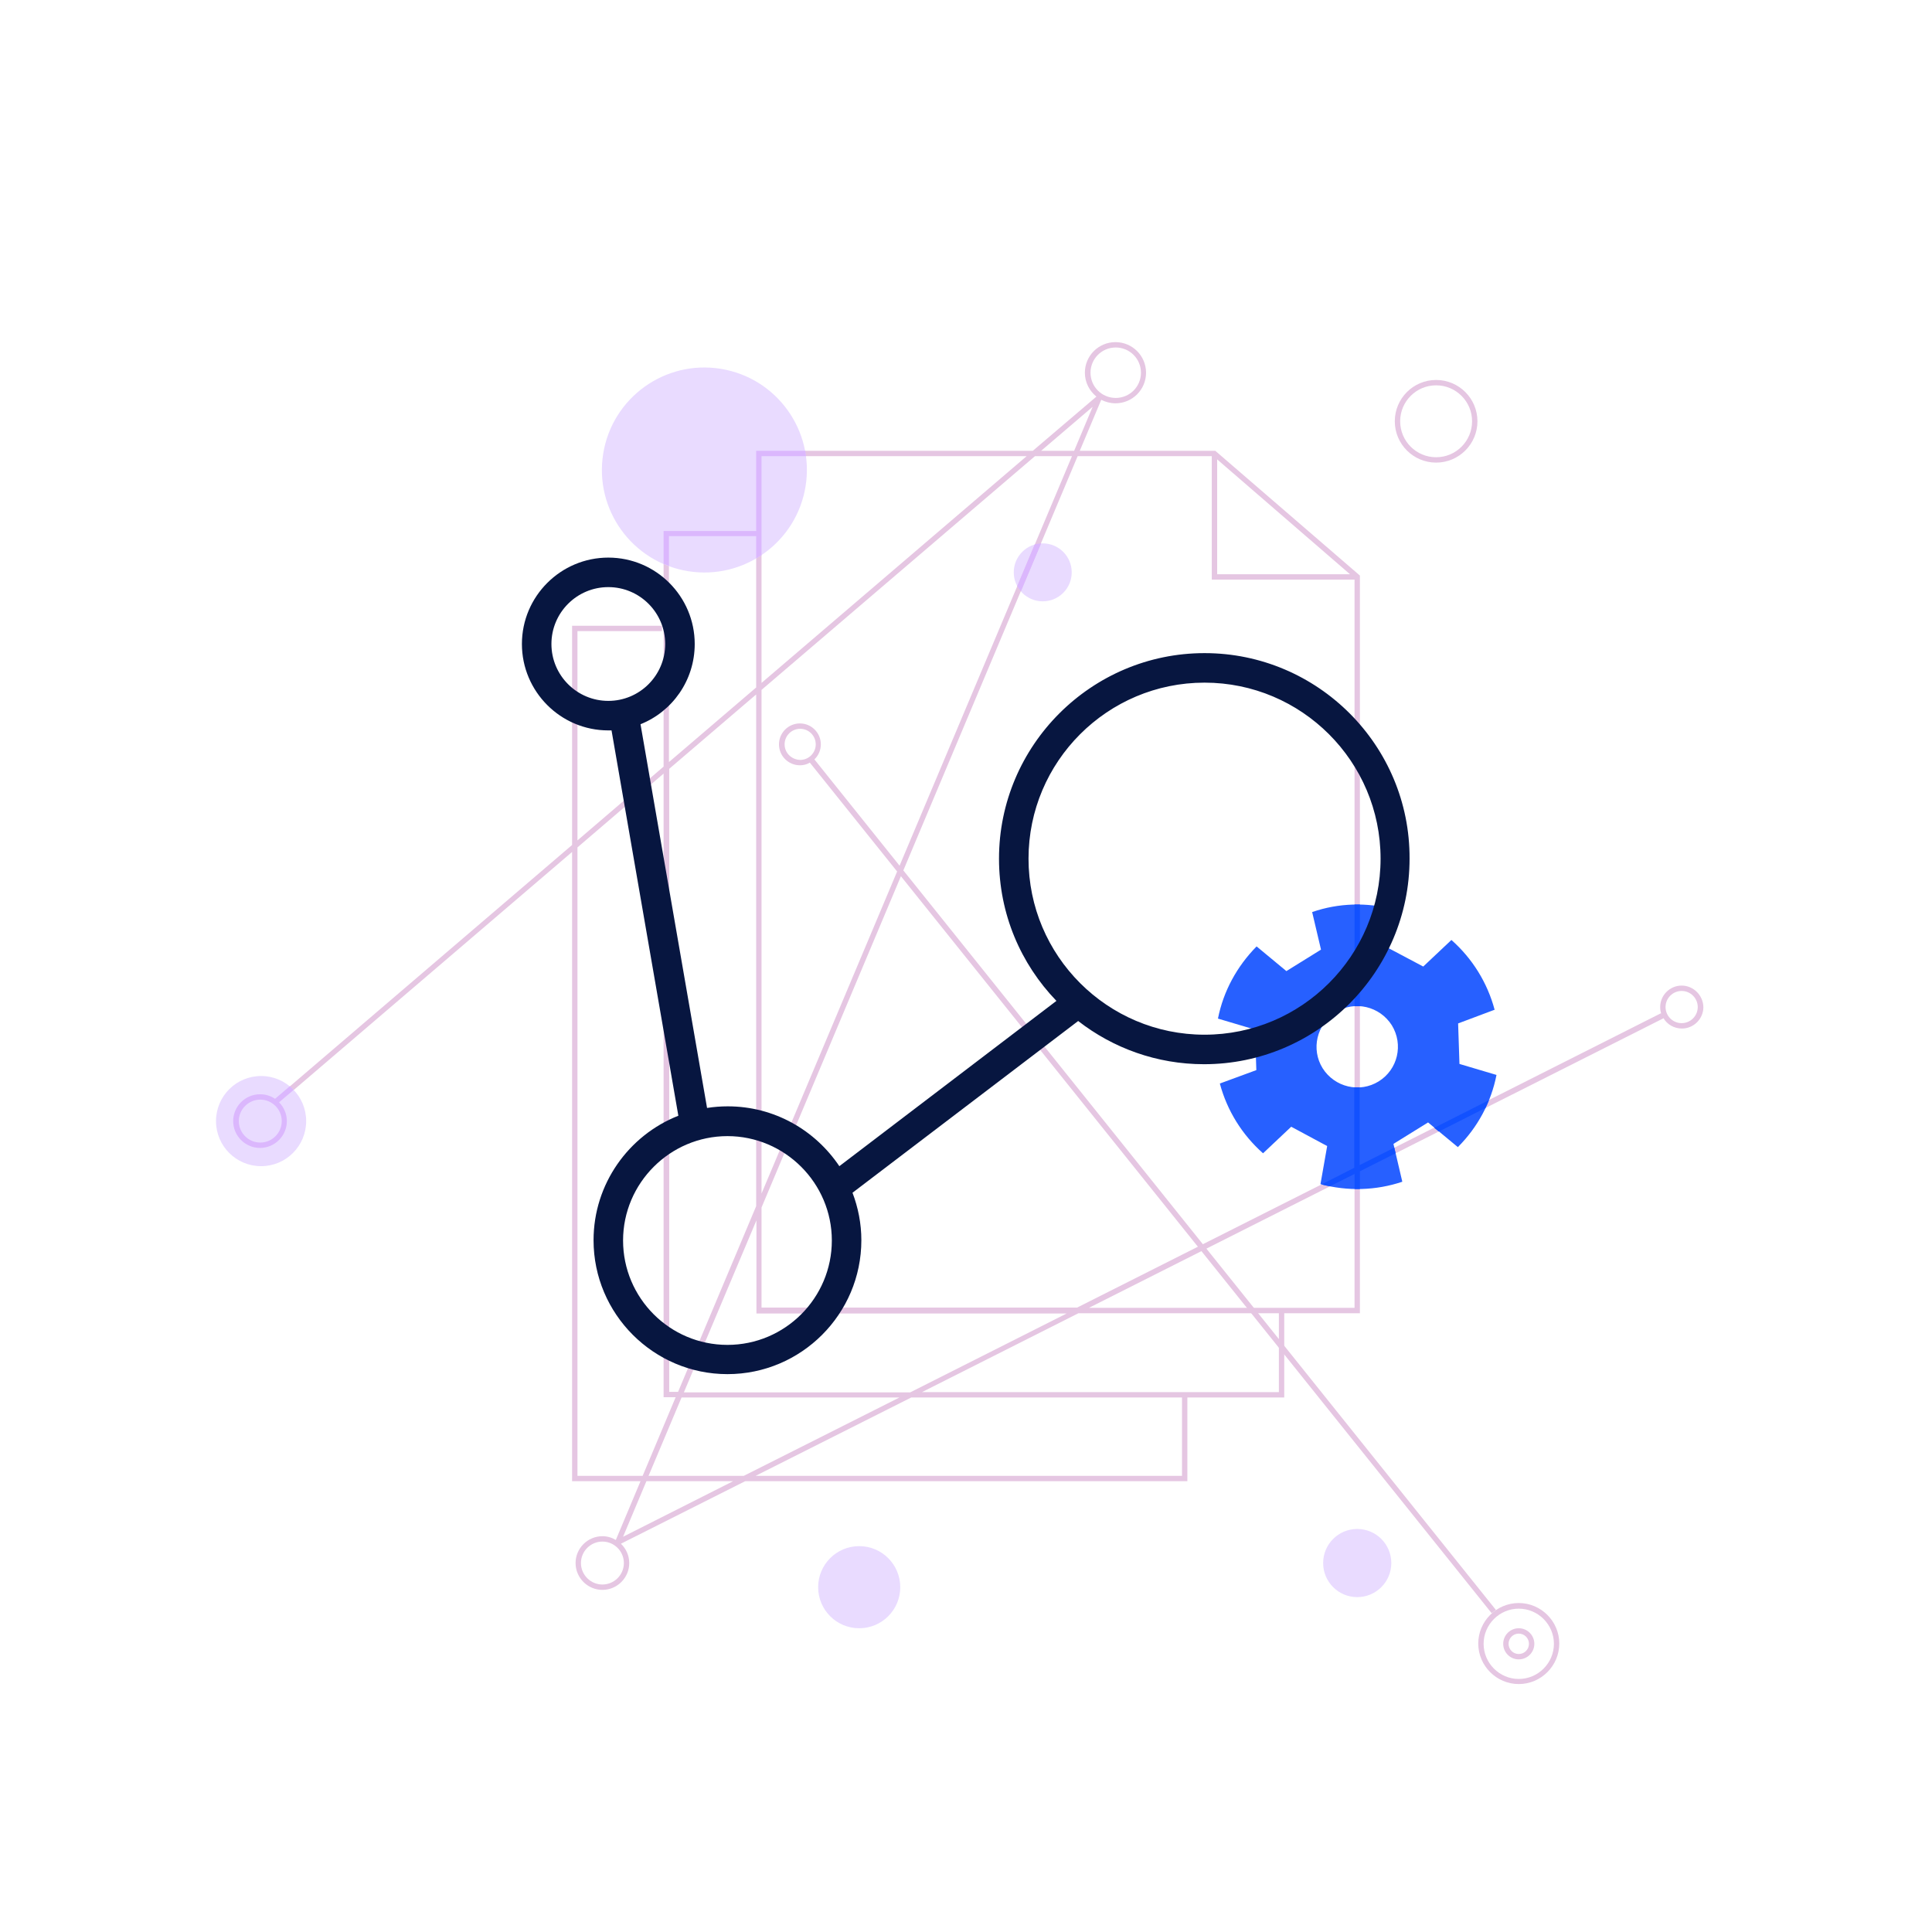 <?xml version="1.0" encoding="utf-8"?>
<!-- Generator: Adobe Illustrator 22.0.1, SVG Export Plug-In . SVG Version: 6.00 Build 0)  -->
<svg version="1.1" id="data-model" xmlns="http://www.w3.org/2000/svg" xmlns:xlink="http://www.w3.org/1999/xlink" x="0px" y="0px"
	 viewBox="0 0 720 720" style="enable-background:new 0 0 720 720;" xml:space="preserve">
<style type="text/css">
	.st0{fill:#E9DBFF;}
	.st1{fill:#E5C6E2;}
	.st2{fill:#DBB7FD;}
	.st3{fill:#2760FF;}
	.st4{fill:#1251FF;}
	.st5{fill:#071640;}
</style>
<title>data-model</title>
<circle class="st0" cx="388.6" cy="213.3" r="10.8"/>
<path class="st1" d="M626.7,367.3c-4.4,0-8,3.6-8,8c0,1.1,0.2,2.1,0.6,3l-0.3-0.7l-112.2,56.6V214.5L452.9,168h-50.5l8-19
	c1.6,0.8,3.4,1.3,5.3,1.3c6.3,0,11.4-5.1,11.4-11.4c0-6.3-5.1-11.4-11.4-11.4c-6.3,0-11.4,5.1-11.4,11.4c0,3.6,1.7,6.8,4.3,8.9
	L384.9,168H281.8v29.9h-34.5v87.8l-32.1,27.5v-78h31.5v-2h-33.5v81.7l-110.6,94.6c-1.6-1.1-3.5-1.7-5.6-1.7c-5.5,0-10,4.5-10,10
	s4.5,10,10,10s10-4.5,10-10c0-2.7-1.1-5.2-2.9-7l109.1-93.3V552h25.5l-9.2,21.9c-1.5-0.9-3.2-1.4-5-1.4c-5.5,0-10,4.5-10,10
	s4.5,10,10,10s10-4.5,10-10c0-2.8-1.2-5.4-3.1-7.2l46.3-23.3h164.8v-31.2h36.1v-31.4h28.2v-52.9l113.1-57l0-0.1
	c1.4,2.4,4,3.9,6.9,3.9c4.4,0,8-3.6,8-8C634.7,370.9,631.1,367.3,626.7,367.3z M406.4,138.9c0-5.2,4.2-9.4,9.4-9.4s9.4,4.2,9.4,9.4
	c0,5.2-4.2,9.4-9.4,9.4S406.4,144.1,406.4,138.9z M105,417.8c0,4.4-3.6,8-8,8s-8-3.6-8-8s3.6-8,8-8S105,413.4,105,417.8z
	 M232.5,582.5c0,4.4-3.6,8-8,8s-8-3.6-8-8s3.6-8,8-8S232.5,578.1,232.5,582.5z M453.6,171.2l49.5,42.8h-49.5V171.2z M451.6,170v46
	h53.2v219.2l-103.4,52.1H283.8V450l117.8-280H451.6z M254.9,518.8l27-64v34.7h115.6l-58.3,29.4H254.9z M335.2,520.8l-58,29.2h-35.5
	l12.3-29.2H335.2z M249.3,286.6l32.5-27.8v190.7l-29.1,69.2h-3.3V286.6z M283.8,257.1L385.7,170h13.8L283.8,444.8V257.1z
	 M407.2,151.6l-6.9,16.4H388L407.2,151.6z M382.6,170l-98.8,84.5V170H382.6z M249.3,199.9h32.5v56.3L249.3,284V199.9z M215.2,550
	V315.8l32.1-27.5v232.4h4.5L239.5,550H215.2z M232.2,572.7l8.7-20.7h32.3L232.2,572.7z M440.5,550H281.6l58-29.2h100.9V550z
	 M476.6,518.8h-133l58.3-29.4h74.7V518.8z M504.8,487.4h-99l99-49.9V487.4z M626.7,381.3c-3.3,0-6-2.7-6-6s2.7-6,6-6s6,2.7,6,6
	S630,381.3,626.7,381.3z"/>
<ellipse transform="matrix(0.16 -0.987 0.987 0.16 47.665 406.323)" class="st0" cx="262.6" cy="175.1" rx="38.2" ry="38.2"/>
<path class="st2" d="M385.6,202.9l-6.5,15.5c0.4,0.7,0.8,1.3,1.4,1.9l7.5-17.8C387.1,202.6,386.3,202.7,385.6,202.9z"/>
<path class="st2" d="M247.3,210.1c0.7,0.3,1.3,0.6,2,0.8v-11.1h32.5v8.3c0.7-0.4,1.3-0.8,2-1.2V170h16.6c-0.1-0.7-0.2-1.3-0.3-2
	h-18.3v29.9h-34.5V210.1z"/>
<g>
	<path class="st1" d="M566,597.4c-8.3,0-15.1,6.8-15.1,15.1s6.8,15.1,15.1,15.1s15.1-6.8,15.1-15.1S574.3,597.4,566,597.4z
		 M566,625.7c-7.2,0-13.1-5.9-13.1-13.1s5.9-13.1,13.1-13.1s13.1,5.9,13.1,13.1S573.2,625.7,566,625.7z"/>
	<path class="st1" d="M566,606.8c-3.2,0-5.8,2.6-5.8,5.8s2.6,5.8,5.8,5.8s5.8-2.6,5.8-5.8S569.2,606.8,566,606.8z M566,616.4
		c-2.1,0-3.8-1.7-3.8-3.8s1.7-3.8,3.8-3.8s3.8,1.7,3.8,3.8S568.1,616.4,566,616.4z"/>
	<path class="st1" d="M555.9,601.2l1.6-1.2L303.5,283c1.5-1.4,2.4-3.4,2.4-5.6c0-4.3-3.5-7.8-7.8-7.8c-4.3,0-7.8,3.5-7.8,7.8
		c0,4.3,3.5,7.8,7.8,7.8c1.3,0,2.6-0.3,3.7-1L555.9,601.2z M292.4,277.4c0-3.2,2.6-5.8,5.8-5.8c3.2,0,5.8,2.6,5.8,5.8
		s-2.6,5.8-5.8,5.8C295,283.1,292.4,280.6,292.4,277.4z"/>
</g>
<circle class="st0" cx="505.8" cy="582.5" r="12.7"/>
<path class="st1" d="M535.2,172.4c-8.5,0-15.4-6.9-15.4-15.4s6.9-15.4,15.4-15.4c8.5,0,15.4,6.9,15.4,15.4S543.7,172.4,535.2,172.4z
	 M535.2,143.6c-7.4,0-13.4,6-13.4,13.4s6,13.4,13.4,13.4s13.4-6,13.4-13.4S542.6,143.6,535.2,143.6z"/>
<circle class="st0" cx="97.3" cy="417.8" r="16.8"/>
<path class="st2" d="M108,404.8l-5.5,4.7c-1.6-1.1-3.5-1.7-5.6-1.7c-5.5,0-10,4.5-10,10s4.5,10,10,10s10-4.5,10-10
	c0-2.7-1.1-5.2-2.9-7l5.4-4.6C109,405.7,108.6,405.2,108,404.8z M105,417.8c0,4.4-3.6,8-8,8s-8-3.6-8-8s3.6-8,8-8
	S105,413.4,105,417.8z"/>
<circle class="st0" cx="320.2" cy="591.5" r="15.3"/>
<path class="st3" d="M557,376.3c-2.7-10.1-8.3-19.1-16.1-26l-10.5,9.9l-13.4-7.1l2.5-14.2c-10.1-2.7-20.7-2.4-30.5,1l3.3,14l-12.9,8
	l-11.1-9.2c-7.3,7.4-12.4,16.7-14.4,26.9l13.8,4.1l0.5,15.1l-13.6,5c2.7,10.1,8.3,19.1,16.1,26l10.5-9.9l13.4,7.2l-2.5,14.2
	c10.1,2.7,20.7,2.4,30.5-0.9l-3.3-14.1l12.9-8l11.1,9.2c7.4-7.4,12.4-16.7,14.4-26.9l-13.8-4.1l-0.5-15.1L557,376.3z M513.8,403
	c-7.1,4.4-16.4,2.2-20.9-4.9c-4.4-7.1-2.2-16.4,4.9-20.9c7.1-4.4,16.4-2.2,20.9,4.9C523.1,389.3,520.9,398.6,513.8,403z"/>
<g id="_x3C_intersect-gear_x3E_">
	<path class="st4" d="M554.9,410l-20.4,10.3l1.7,1.4l17.4-8.8C554.1,411.9,554.5,410.9,554.9,410z"/>
	<path class="st4" d="M519.6,427.7l-12.9,6.5v-29c-0.7,0-1.3,0-2,0v30l-12.2,6.2c1,0.3,2,0.5,3.1,0.7l9.2-4.6v5.6c0.7,0,1.3,0,2,0
		v-6.6l13.3-6.7L519.6,427.7z"/>
	<path class="st4" d="M504.8,337.1V375c0.7,0,1.3,0,2,0v-37.9C506.1,337.1,505.4,337.1,504.8,337.1z"/>
</g>
<path id="_x3C_graph_x3E_" class="st5" d="M448.9,243.4c-42.2,0-76.6,34.4-76.6,76.6c0,20.6,8.1,39.2,21.4,53l-80.9,61.6
	c-9-13.4-24.2-22.3-41.6-22.3c-2.6,0-5.2,0.2-7.7,0.6l-24.8-143c11.8-4.7,20.2-16.3,20.2-29.9c0-17.7-14.4-32.2-32.2-32.2
	c-17.7,0-32.2,14.4-32.2,32.2c0,17.7,14.4,32.2,32.2,32.2c0.4,0,0.8,0,1.2,0l24.9,143.6c-18.5,7.3-31.6,25.4-31.6,46.4
	c0,27.5,22.4,49.9,49.9,49.9s49.9-22.4,49.9-49.9c0-6.2-1.2-12.2-3.3-17.7l84.1-64c13,10.1,29.3,16.1,46.9,16.1
	c42.2,0,76.6-34.4,76.6-76.6C525.5,277.8,491.1,243.4,448.9,243.4z M205.5,240c0-11.7,9.5-21.2,21.2-21.2c11.7,0,21.2,9.5,21.2,21.2
	c0,11.7-9.5,21.2-21.2,21.2C215,261.2,205.5,251.7,205.5,240z M271.1,501.2c-21.5,0-38.9-17.5-38.9-38.9s17.5-38.9,38.9-38.9
	s38.9,17.5,38.9,38.9S292.6,501.2,271.1,501.2z M448.9,385.6c-36.2,0-65.6-29.4-65.6-65.6c0-36.2,29.4-65.6,65.6-65.6
	s65.6,29.4,65.6,65.6C514.5,356.2,485.1,385.6,448.9,385.6z"/>
</svg>
